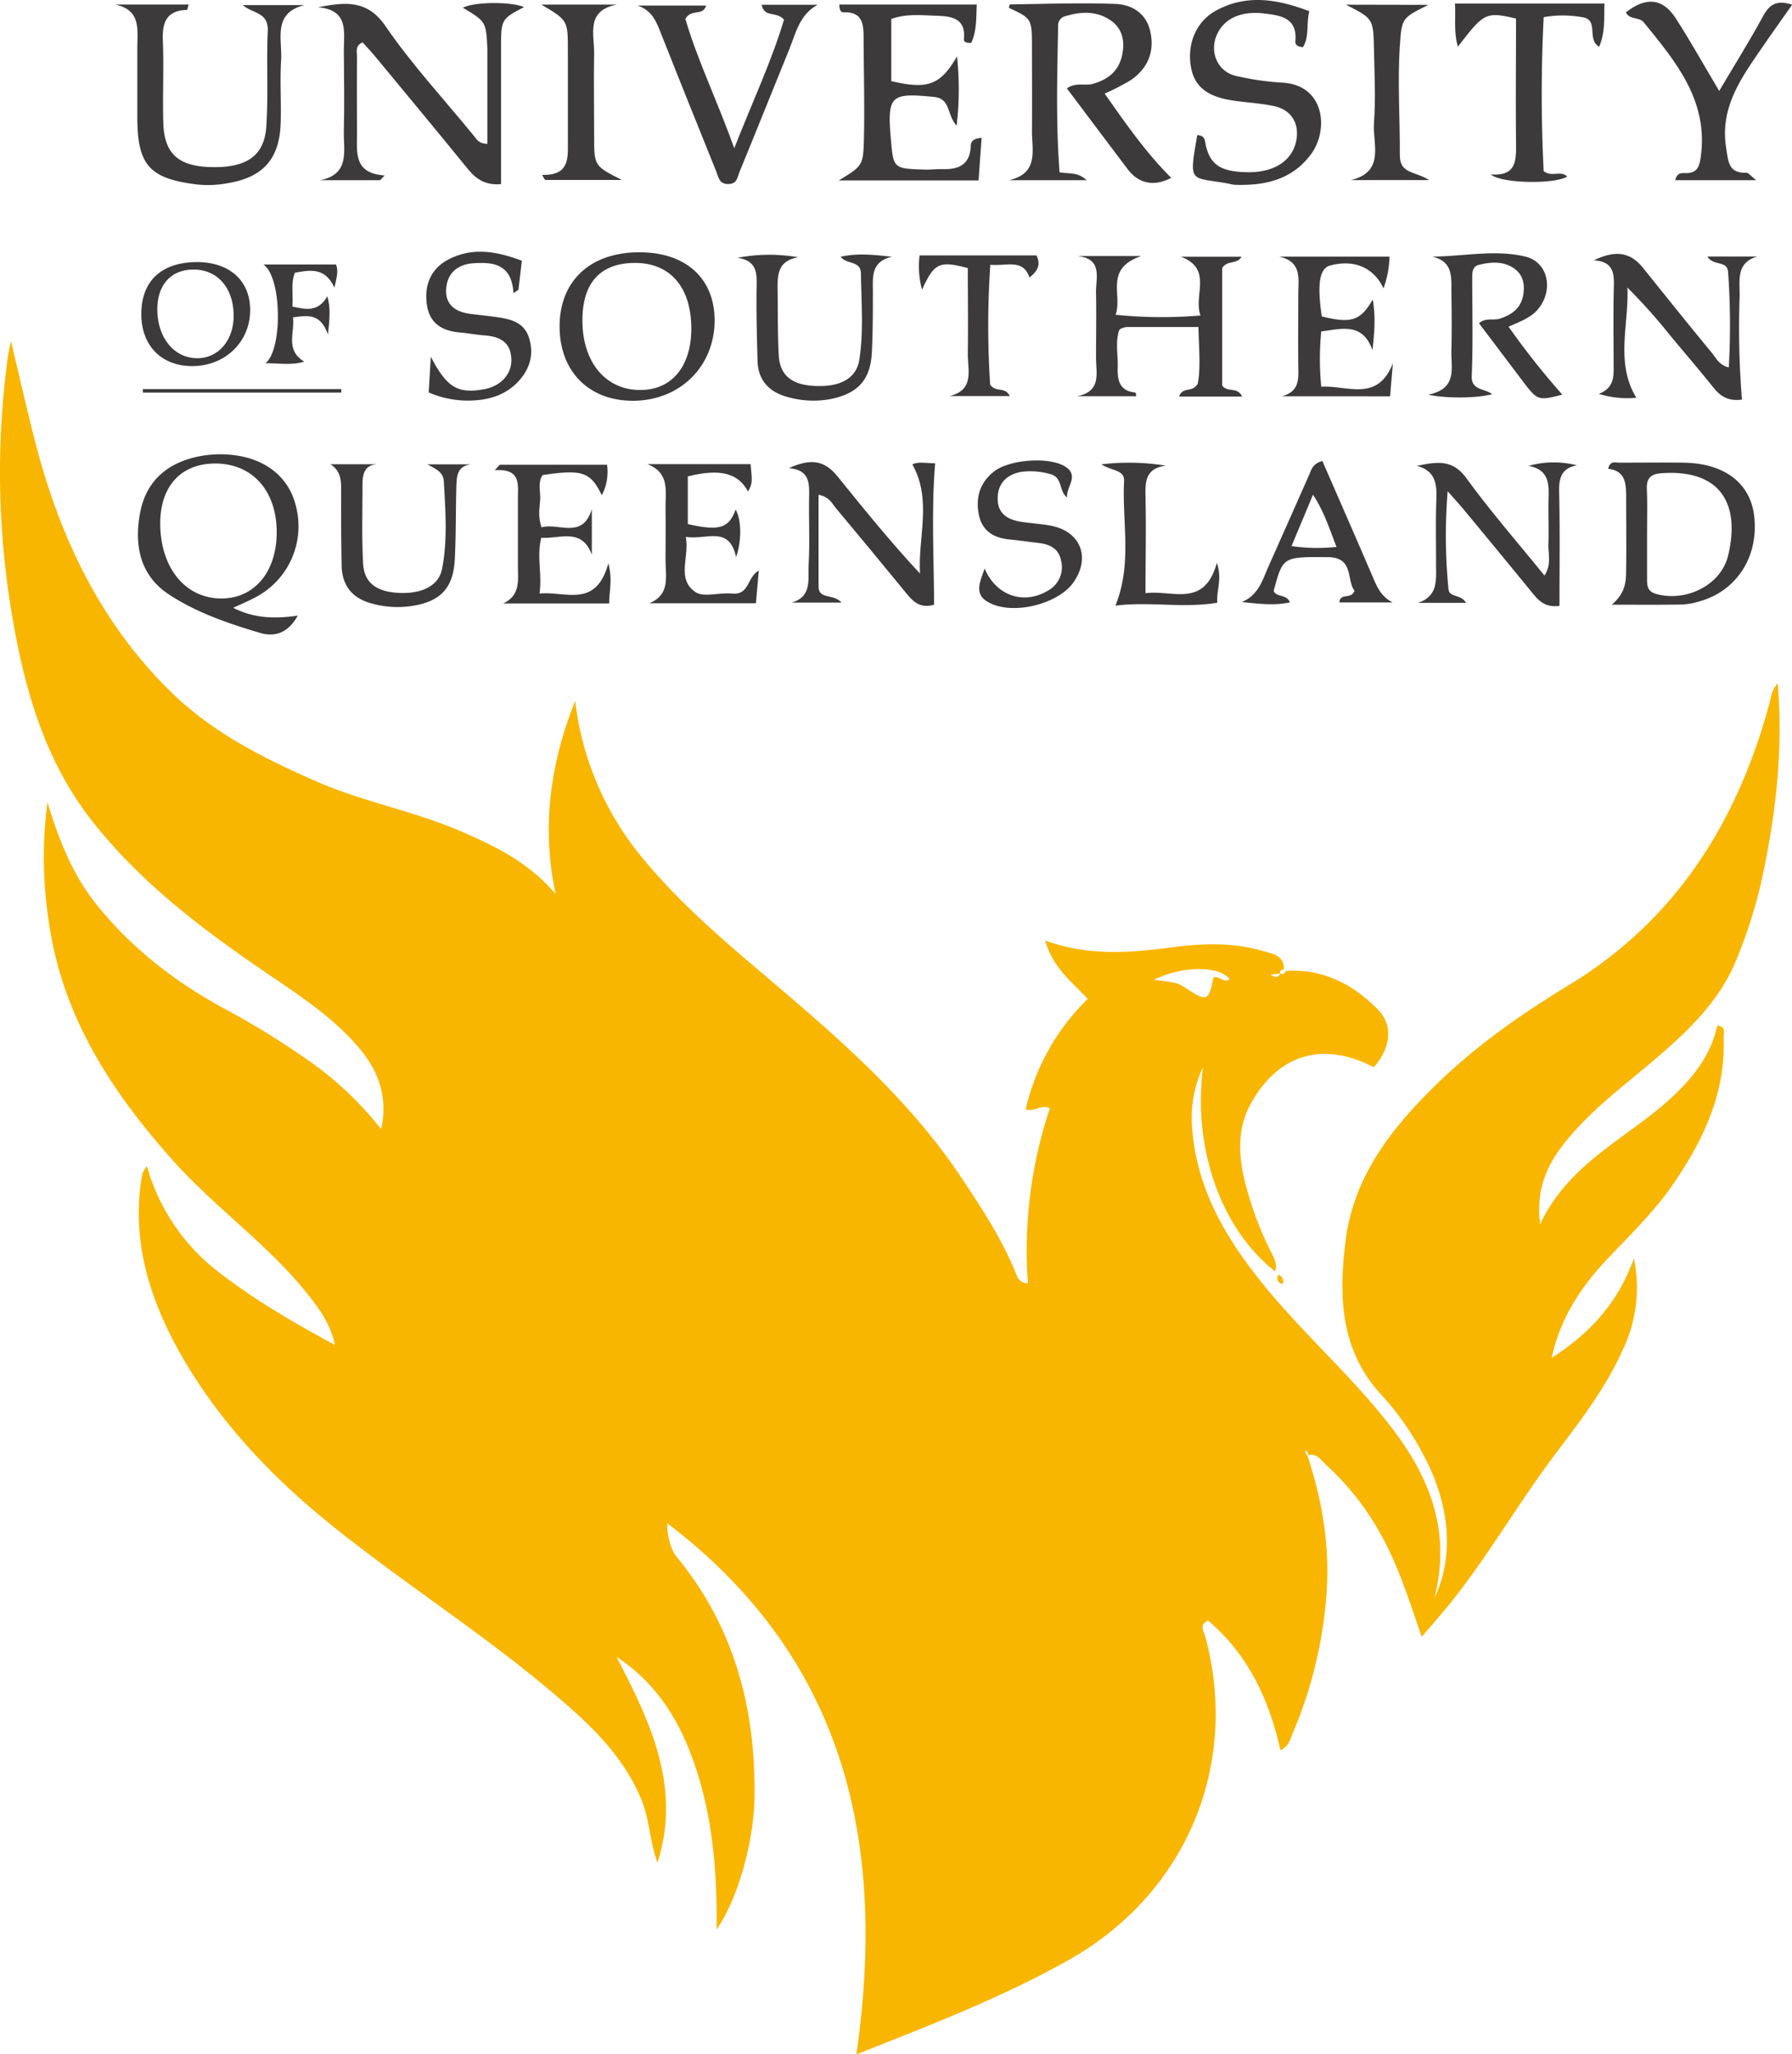 <svg xmlns="http://www.w3.org/2000/svg" viewBox="0 0 457.55 524.41"><defs><style>.cls-1{fill:#f9b601;}.cls-2{fill:#3c3a3b;}</style></defs><g id="Layer_2" data-name="Layer 2"><g id="Layer_1-2" data-name="Layer 1"><path class="cls-1" d="M333.83,371.6c3.74,11.3,5.7,22.84,4.9,34.8A110.94,110.94,0,0,1,330,442.63c-.62,1.45-.93,3.23-3.07,4.18-2.89-13-8.3-24.47-18.49-33.13-2.33,1.21-1.1,2.57-.72,4,8.77,32.3-4.29,65.6-35.15,82.85-17,9.51-35.09,16.47-53.91,23.92,7.78-53.94-2.78-101-48.24-135.54-.33,2.14.86,6.72,2.23,8.38,14.77,17.85,20.32,38.73,20,61.45-.15,11.64-4.38,26.27-9.66,33.8.11-13.44-.82-26.13-4.47-38.42-3.7-12.48-9.58-23.6-21.11-31.16,8.62,16.57,16.63,33.2,10.47,52.58-2-5.39-2-11.23-4.29-16.55-5-11.77-14.22-19.94-23.68-27.87-18-15.08-37.9-27.67-56.13-42.47-14.95-12.14-28-26.05-37.55-42.76-7.45-13.11-12.26-27.37-10.39-43a33.56,33.56,0,0,1,.58-3.45,9.69,9.69,0,0,1,1.09-1.77,51.66,51.66,0,0,0,18.34,27.09c9.25,7.15,19.32,13,29.68,18.59-1.21-5.63-4.45-9.91-7.81-14C67.68,317.14,54.56,307.94,44,296.09c-15.57-17.48-28-36.53-31.46-60.28a106.86,106.86,0,0,1-.42-31c3,9.9,6.49,18.48,12.34,25.86,9,11.32,20.13,19.92,32.8,26.81a204.78,204.78,0,0,1,22.07,13.65,85.44,85.44,0,0,1,18,17.15c1.78-8.51-.79-15.11-5.87-21-6.81-7.95-15.55-13.51-24.06-19.33-16.11-11-31.58-22.74-43.81-38.27-11.82-15-17-32.62-20.22-50.87A218.21,218.21,0,0,1,2,91.12c.12-.9.34-1.8.79-4.08,2.43,10.07,4.34,18.75,6.61,27.33,6.35,23.89,16.88,45.61,34.93,62.91,10.43,10,23.23,16.4,36.43,22.19,11.91,5.23,24.75,7.52,36.67,12.64,9.08,3.89,17.74,8.17,24.43,16.13-3.66-17.1-1.36-33.39,5-49.32a76.72,76.72,0,0,0,17.27,40.21c8.8,10.67,19.16,19.72,29.68,28.64,18.79,15.94,37.63,31.86,51.51,52.64,5.37,8,10.63,16.08,14.26,25.08a2.88,2.88,0,0,0,2.88,2.12,114.47,114.47,0,0,1,5.59-44.67c-2.24-1.14-3.73,1-6.17.27A57.16,57.16,0,0,1,277.74,255c-4-4.28-9-8-10.86-14.89,11.09,4,21.62,3.15,32.22,1.73,7.79-1,15.63-1.34,23.3.92,2.39.7,5.47,1,5.42,4.7-.63.08-1.1.29-.92,1.07l-2.51.28c1.13.73,1.94.9,2.54-.25.69.25,1.1-.07,1.37-.68,9.49-.66,17.16,3.38,23.53,9.85,4,4.07,3.24,9.85-1.06,14.72-11.94-6.23-23.79-4.33-31.37,9.24-3.92,7-3.1,14.82-.89,22.38a85.28,85.28,0,0,0,5.92,15.35c.84,1.62,1.77,3.2,1.15,5.15-13.64-10.66-21.11-31.13-18.41-52.16a30.56,30.56,0,0,0-2.83,14.85c1,16.18,8.79,29.16,18.81,41.37,10.32,12.6,22.69,23.3,32.54,36.31,9.56,12.63,14.83,26.16,10.57,43,5.18-10.86,3.93-24.29-3.09-37a70.64,70.64,0,0,0-10.23-14.6c-10.78-11.43-11.18-25.5-9.35-39.78,2.12-16.56,12-28.89,23.52-40.08,10.1-9.77,21.55-17.78,33.48-25,27.32-16.64,42.91-41.51,51.14-71.69.46-1.71.56-3.53,2.17-5.35,1.49,17.52-.6,34.3-4.25,50.94a124.39,124.39,0,0,1-6.23,19.45c-3.95,9.91-11.2,17.18-19,24s-16.2,12.83-23,20.62c-5.35,6.1-9.49,12.75-8.19,23.08,7.35-15.53,21.71-21.68,32.68-31.54,5.85-5.26,10.84-11.19,12.57-19.19,2.38.3,1.56,2,1.6,3.1.57,14.17-5.17,26.2-12.95,37.5-5,7.3-11.48,13.36-17.48,19.82-6.49,7-11.41,14.89-13.47,24.43,9.33-6,16.76-13.58,21-25.41a36.6,36.6,0,0,1-2.74,23.12c-4.34,9.83-10.87,18.28-17.29,26.79-10.4,13.77-18.81,29-30.16,42.08-1.18,1.35-2.34,2.73-4,4.62-3.16-9.18-5.85-17.87-10.28-25.86a68.53,68.53,0,0,0-14.09-18c-1.27-1.15-2.29-3-4.53-2.54-.14-.38-.27-.77-.4-1.15-.18.14-.52.37-.5.41A9.3,9.3,0,0,0,333.83,371.6ZM314,250c-2.68-3.56-12.09-3.48-19.38.14,5.81.68,6.16.77,8.47,2.31,5,3.33,5.61,3.07,6.72-2.94C311.23,249,312.4,251,314,250Z"/><path class="cls-2" d="M81.16,1.85c7-1.33,12.63-2,17.3,4.86,6.75,9.86,15,18.73,22.56,28,.68.83,1.19,2,3.43,2V13.07c0-.16,0-.33,0-.49-.34-7.06-.34-7.06-6.27-10.61C121,.46,130.39.36,133.81,1.8c-5.91,3.12-5.89,3.12-5.88,10.83,0,11.44,0,22.87,0,34.37-3.74.34-6.23-1.11-8.39-3.76-7.88-9.7-15.87-19.3-23.83-28.93-1-1.23-2.14-2.38-3.14-3.5-2,.92-1.4,2.45-1.42,3.63-.06,6.67,0,13.33,0,20,0,4.68-.75,9.83,7.06,10.35L97.05,46H81.79c7.56-1.54,5.94-7.43,6-12.24.16-7,.07-14,0-21C87.84,8,89,2.51,81.16,1.85Z"/><path class="cls-2" d="M270.54,44c2.67.44,4.57-.14,6.91,2H257.64c7.72-1.76,5.81-7.73,5.85-12.7.06-7,0-14,0-21,0-7.55,0-7.55-5.91-10.31.09-.3.19-.86.29-.86C266.83,1,275.8.68,284.75,1c4.41.15,8.06,2.53,9,7.27,1.06,5.06-.77,9.24-5,12.17a58.91,58.91,0,0,1-6.7,3.45c5.32,7.56,10.51,15.07,17,21.51-4.35,2.27-8.26,1.56-11.11-2.2-5.17-6.83-10.31-13.69-15.53-20.63,2.25-1.64,4.52-.59,6.56-1.15,3.86-1.05,6.6-3.21,7.5-7.17.83-3.66.2-7.1-3.21-9.26-3.63-2.32-7.62-2-11.55-.77a2.39,2.39,0,0,0-1.54,2.37C269.94,19.05,269.58,31.51,270.54,44Z"/><path class="cls-2" d="M250.63,35.19c-.27,3.81-.52,7.31-.77,10.87H214.17c6.05-3.7,6.26-3.7,6.42-10.82.18-8.48-.05-17-.09-25.46,0-3.5-.2-6.85-5.11-6.62-.67,0-1.09-.65-1.08-2H249.4c-.16,3.38,0,6.73-1.4,9.76-1.11.14-1.95-.23-1.89-.83.57-5.33-3-5.95-6.87-6.06s-7.61-.62-11.67.81V20.71c9.21,2.16,12.53,1.1,16.78-6.32a78.77,78.77,0,0,1-.1,17.7c-2.67-3.09-1.43-6.93-5.89-7.36-10.9-1.06-11.87-.41-10.9,10.77.65,7.51.65,7.52,8.4,7.79,1.65.06,3.32-.15,5-.11,4,.1,6.78-1.23,7-5.79C247.84,36.42,248.17,35.38,250.63,35.19Z"/><path class="cls-2" d="M29.38,1.16H48.16c-.24.8-.32,1.37-.42,1.37-5.26.14-6.36,3.22-6.16,7.88.28,7-.09,14,.12,21,.23,7.69,3.73,10.9,11.64,11.23C62.73,43,67.46,40,68,32.31c.53-8.12,0-16.31.37-24.46C68.53,3,64.45,3.5,62,1.3H77.78c-8.31,2-5.66,8.79-6,14.05s.06,10.66-.11,16c-.28,9.3-4.57,14-13.74,15.45a26.62,26.62,0,0,1-7.46.31c-12.36-1.49-15.43-4.91-15.41-17.39,0-5.83,0-11.67,0-17.5C35.06,7.71,36.13,2.53,29.38,1.16Z"/><path class="cls-2" d="M305.69,34.49c1.45.11,1.84.7,2,1.63,1,5.78,3.66,7.72,10.78,7.84,6.68.12,11.31-2.78,12.44-7.77,1-4.43-1.05-8.11-5.52-9.08-3.56-.78-7.25-.93-10.87-1.49-6.35-1-9.52-3.58-10.41-8.37-1.11-6,1.28-11.78,6.42-14.57,7.82-4.24,15.67-2.89,23.77.18-.8,3.22.06,6.44-1.62,9.18-1.18-.11-2-.47-1.94-1.47.59-6.11-3.87-6.63-8-7.13-6.08-.73-10.41,1.44-12.15,5.69s.32,9.15,4.92,10.23a68.73,68.73,0,0,0,11.84,1.73c11,.6,11.94,12.1,7.41,18.25-4.87,6.6-11.84,8.09-19.48,7.84a10.58,10.58,0,0,1-1.47-.28C303.8,45.05,303.51,47.19,305.69,34.49Z"/><path class="cls-2" d="M59.54,155.16c5.32,2.7,10.51,2.86,16.48,2-2.53,4.58-6,5.49-9.66,4.4-8.13-2.43-16.28-5.19-23.36-9.9-7.38-4.91-8.78-12.71-7.2-20.89,1.51-7.82,6.71-12.43,14.41-14.14a27.89,27.89,0,0,1,6.44-.65c9.95.15,16.94,5.09,18.9,13.19a20.46,20.46,0,0,1-10.73,23.52C63.23,153.53,61.58,154.22,59.54,155.16ZM40.91,133.55c0,11.46,6.49,19.37,15.86,19.23,8.29-.11,13.89-6.93,13.88-16.91,0-10.59-6.21-17.53-15.67-17.54C46.26,118.32,40.94,124.08,40.91,133.55Z"/><path class="cls-2" d="M317.14,101.23H301.07c.89-2.63,3.34-.87,4.74-3.25.78-3.93.33-8.86.18-14.5-6.2,0-12.15,0-18.09,0-.75,0-2,.38-2.16.88-1,3-.26,6.23-.36,9.36-.1,3.48.49,6.11,4.56,6.5a5.77,5.77,0,0,1,.18.93H275c6.4-1.21,4.81-6.06,4.85-10,0-5.49.1-11,0-16.48-.08-3.7,1.82-8.6-4.76-9.31h16.33c-9.6,3.27-4.73,9.92-6.58,15a117.25,117.25,0,0,0,21.68.18c-1.88-5.2,3.25-11.87-5-15H317c-1.19,2.07-3.64.77-4.94,2.9v30C313.56,100.34,315.84,98.58,317.14,101.23Z"/><path class="cls-2" d="M200.18,5c-2.06-2.25-5-.38-5.71-3.78h14.28c-4.63,2.53-5.54,7.2-7.22,11.34-4.26,10.47-8.47,21-12.75,31.42-.52,1.28-.56,2.91-2.72,3-2.42.09-2.57-1.68-3.16-3.15-4.71-11.72-9.45-23.44-14.09-35.19-1.18-3-2.23-5.93-6-7.22h17.47c-.78,2.8-3.85.71-5.28,3.42,3,10.34,8.08,20.75,12.48,33C192.11,26,197,15.69,200.18,5Z"/><path class="cls-2" d="M398.18,154.67c-3.27.45-5.08-1-6.73-3.07Q382.78,141,374,130.4c-1.13-1.38-2.35-2.69-4.37-5a140.35,140.35,0,0,0,.21,25c.21,2.22,3.2,1.22,4.47,3.49H362.09c5.26-1.77,4.55-6.08,4.58-10,0-5.49-.13-11,.08-16.47.15-3.93-.28-7.26-5-8.5,4.88-.94,9-1.87,12.65,3.13,6.14,8.47,13.05,16.36,19.95,24.88,1.84-2.83.94-5.49,1-8,.15-4-.07-8,.05-12,.11-3.7-.09-7.06-5.11-8a23.76,23.76,0,0,1,12.38-.13c-3.79.63-4.65,3-4.58,6.6C398.32,135.14,398.18,144.76,398.18,154.67Z"/><path class="cls-2" d="M444.77,102c-3.43.5-5.49-.81-7.29-3.07-3.53-4.42-7.23-8.7-10.84-13.06a150,150,0,0,0-11.12-12.47c.43,9.45-3.17,19.17,2.29,28.15a24.64,24.64,0,0,1-9.59-1c4.23-1.65,3.77-4.86,3.78-7.89,0-6.49-.12-13,.06-19.48.1-3.47-.15-6.41-5.11-6.72,5.69-2.75,9.39-2,12.55,1.91,5.84,7.27,11.67,14.54,17.6,21.73,1.1,1.33,1.89,3.15,4.31,3.69a191.25,191.25,0,0,0-.17-24.31c-.2-3.11-3.79-1.45-5.29-4h12.76c-5.57,1.58-4.46,6.28-4.53,10.19A228.54,228.54,0,0,0,444.77,102Z"/><path class="cls-2" d="M411.54,154.37c3.7-3.16,3.62-6.18,3.66-9.09.09-6.14,0-12.29,0-18.43,0-3.39-.17-6.7-4.58-7.16.43-2.15,1.83-1.57,2.84-1.58,5.47,0,10.95-.07,16.43,0,10.39.16,17,5.18,18,13.59,1.22,10.34-4.43,19.18-14,21.83a17.93,17.93,0,0,1-4.39.79C424,154.42,418.57,154.37,411.54,154.37Zm9-18.49c0,4,0,8,0,12,0,1.72.14,3.14,2.35,3.75,7.6,2.11,16.53-2.22,18.35-9.81,3.21-13.32-2.11-22.15-17.14-21-2.8.21-3.72,1.44-3.61,4.11C420.65,128.54,420.54,132.21,420.55,135.88Z"/><path class="cls-2" d="M209,126.3v23.39c0,3.48,3.79,1.76,5.87,4.15H202.08c5.34-1.47,4.18-6,4.38-9.5.35-6,0-12,.14-18,.06-3.41-.19-6.46-5.21-6.82,5.88-2.65,9.23-1.91,12.52,2.18,6.74,8.34,13.49,16.68,21,24.73-.58-9.28,3.14-18.76-1.95-27.87,1.37-.78,3.66-.31,5.81-.27-1,12.05-.31,24-.27,36.07-3.22,1-5.13-.5-6.9-2.67q-9-11-18.12-21.91C212.46,128.61,211.88,126.89,209,126.3Z"/><path class="cls-2" d="M381,100.63c-3.62,1-11.44,1.17-16.34.13,7.55-1.53,5.81-6.78,5.92-11.13.14-5.16.08-10.32,0-15.48,0-3.58.33-7.46-4.91-8.64,8.15-.07,16-1.87,23.84,0,5.77,1.42,7.25,8.5,3.21,13.39-1.78,2.15-4.29,3.07-7.54,4.5a198.43,198.43,0,0,0,13.72,17.34c-6,1.58-6.35,1.48-9.77-3L377.63,82.52c1.7-1.49,3.65-.66,5.29-1.16,3.13-1,5.37-2.67,6-6,.45-2.6.06-5.09-2.21-6.75-2.79-2-6-1.76-9.11-1-1.62.4-1.7,1.89-1.7,3.24,0,8.32.23,16.66-.12,25C375.57,99.73,379,99.08,381,100.63Z"/><path class="cls-2" d="M380.65,44.52c6.59.53,6.48-3.64,6.44-8.06-.12-10.61,0-21.21,0-31.72-7.71-1.77-8.13-1.57-14.84,7.18-1.11-3.79-.52-7.27-.76-11h38.18c-.16,3.78.23,7.29-1.35,11-3.3-1.81.1-7-4.42-7.54a28,28,0,0,0-9.75,0,384.61,384.61,0,0,0,0,39.31c2.08,1.63,4.33-.28,6,1.38C397,47.09,383.2,46.87,380.65,44.52Z"/><path class="cls-2" d="M427.73,46c.53-2.2,1.89-1.76,3-1.81,2.53-.1,3.15-1.54,3.49-3.87,2.12-14.49-6.25-24.48-14.5-34.59-1.23-1.51-3.7-.59-4.57-2.58,5.09-4,9.39-3.67,12.74,1.55,3.75,5.84,7.14,11.91,11.07,18.52,3.89-6.58,7.75-12.74,11.21-19.11,1.62-3,3.48-4.19,7.42-2.91-2.79,4-5.45,7.66-8,11.41-5.2,7.56-10.47,15-8.86,25.12.57,3.66.62,6.53,5.25,6.38.46,0,.95.72,2.4,1.89Z"/><path class="cls-2" d="M163.28,64.4c11.88,0,19.24,6.73,19.18,17.51-.06,11.64-8.8,20.28-20.64,20.4-11.43.11-19-7.5-18.94-19.1S150.8,64.38,163.28,64.4ZM148.71,81.86c0,10.67,6,17.75,14.8,17.7,8,0,13-6,13-15.66,0-10.48-5.29-16.73-14.25-16.78S148.67,72.2,148.71,81.86Z"/><path class="cls-2" d="M138.27,134.62c4.4-1.22,10.44,3.15,12.84-4.62v11.61c-2.57-7-8.14-4-12.91-4.33-1.2,4.7.24,9.12-.44,14.25,6.73-.67,14.37,3.88,17.57-7.72,1.13,4.4.19,7.08.21,10.24H128.48c4.44-2.06,3.77-5.92,3.76-9.54,0-5.82,0-11.64,0-17.47,0-3.46.75-7.45-5.9-7,.42-.46.83-.93,1.25-1.4H155a12.94,12.94,0,0,1-1.34,7.79c-2.91-6-5-6.64-15.12-5.16-1.29,1.92-.51,4.13-.62,6.21S137.28,131.78,138.27,134.62Z"/><path class="cls-2" d="M327.3,101.16c4.67-1.22,4.23-4.69,4.19-8-.07-6,0-12,0-18,0-3.87,1.05-8.34-4.86-9.64h28.16a26.65,26.65,0,0,1-1.54,8.11c-2.51-5.41-7.59-7.46-13.63-5.85-2.71.73-3.35,4.65-2.13,13,7.48,1.84,9.88,1.15,13-4.31.82,4.54.4,8.49-.05,12.92-2.58-7.19-7.89-5.42-13.09-4.78a73.09,73.09,0,0,0,0,14.12c6.59-.43,14.38,4.07,18.29-6q-.36,4.23-.71,8.44Z"/><path class="cls-2" d="M84.36,118.51H96.67c-3.48,0-4.1,2.34-4.11,5,0,6.81-.22,13.63.16,20.43.27,4.83,3.42,7.1,8.94,7.41,6,.33,10.36-1.77,11.21-6.12,1.45-7.39.86-14.9.45-22.37-.14-2.47-2.24-3.21-4.19-4.33h11.21c-3.66.39-3.74,3.12-3.82,5.7-.17,6.14-.08,12.3-.39,18.44-.37,7.41-3.58,10.83-10.8,12a24.49,24.49,0,0,1-9.9-.47c-5.2-1.24-8.09-4.41-8.2-9.82q-.18-9.74-.12-19.46C87.12,122.39,86.89,120.13,84.36,118.51Z"/><path class="cls-2" d="M188.31,65.82a42.62,42.62,0,0,1,15.48-.14c-5.34.9-5.29,4.68-5.24,8.44.07,5.49,0,11,.28,16.46.24,5.12,3.19,7.59,8.91,7.93,6.65.41,10.93-1.82,11.68-6.72,1.12-7.25.5-14.6.4-21.91,0-3.45-3.61-2.25-5.17-4.33,4.43-1,8.57-.49,13.12,0-5.32,1.19-4.93,5-4.9,8.73,0,5.32,0,10.65-.28,16-.42,6.77-3.62,10.12-10.25,11.54a23.89,23.89,0,0,1-10.87-.37c-4.89-1.22-7.92-4.14-8.05-9.4-.16-6.15-.34-12.3-.24-18.45C193.25,70,193.49,66.57,188.31,65.82Z"/><path class="cls-2" d="M133.24,66.56c-.34,3-.6,5.18-.86,7.4l-1.28.89c-.43-7.44-5.12-8-10.26-7.64-4,.29-6.65,2.49-6.92,6.55s2.42,5.9,6.19,6.37c2.32.28,4.63.53,6.94.86,3.58.51,6.91,1.39,8.1,5.5,1.24,4.27,0,7.9-2.91,11-3.59,3.76-8.26,4.83-13.23,4.77a25,25,0,0,1-9.55-2.08c.16-2.66.31-5.31.54-9.12,4.15,8,6.94,9.47,13.56,8.31,4.31-.76,7.19-3.9,7-7.77-.21-4.51-3.23-5.75-7.1-6-2-.15-4-.55-6-.72-4.44-.38-7.74-2.22-8.45-7s.75-9,5.21-11.49C120.48,63,126.75,64.12,133.24,66.56Z"/><path class="cls-2" d="M193.75,145.63,193,154H165.8c5.5-2.27,4.08-7,4.13-11.16,0-4.32.06-8.65,0-13s1.18-9.11-4.63-11.35h26.35c.46,4.78.46,4.78-.64,7-2.53-4.72-7.1-5.94-15.39-3.88v12.18c8,1.82,10.48,1.1,12.21-3.7,1.47,2.53,1.61,7.81.12,12.12-1.82-8.27-7.71-4.24-12.85-5.16,1,5.14-2.45,10.66,2.39,14.05,2.12,1.5,6.14.12,9.27.42C191.45,152.05,190.6,147.46,193.75,145.63Z"/><path class="cls-2" d="M337.64,117.68c4.31,9.9,8.58,19.61,12.76,29.36,1.12,2.6,2.11,5.2,5.19,6.76H342c.14-2.55,3.07-.69,3.85-3-2.11-2.67-.05-8.54-6.83-8.57-11.44-.06-11.44-.22-13.81,8.61.7,1.74,3.2.73,4.16,2.93-4.2.92-8.12.32-12.31-.07,4.25-1.75,5.28-5.6,6.82-9.08q5.18-11.64,10.33-23.28C334.81,120.06,335,118.42,337.64,117.68Zm3.61,21.94c-1.86-4.8-3.2-9.07-6-13.33l-5.49,13.12A46.63,46.63,0,0,0,341.25,139.62Z"/><path class="cls-2" d="M251.4,145.12c2.87,6.88,9.89,9.39,16.11,5.69a6.79,6.79,0,0,0,3.43-7.61c-.56-3.15-2.88-4.24-5.74-4.59-2.47-.29-4.94-.65-7.42-.89-4-.38-7-2.12-7.86-6.34-.85-4.41.27-8.26,4-11.1,3.91-3,14.16-3.78,18.18-1.09,3.5,2.34.08,5.11.36,7.8-2.22-1.66-1-5.22-4.45-6a17.94,17.94,0,0,0-7.38-.51c-3.7.74-5.93,3-5.89,6.89,0,3.69,2.48,5.24,5.71,5.79,2.62.44,5.29.55,7.89,1.05,7.62,1.47,10.21,8.17,5.69,14.53-4.1,5.76-16.45,8.61-22.26,4.63C248.62,151.29,250.52,147.9,251.4,145.12Z"/><path class="cls-2" d="M364.72,1.24c-6.78,3.35-6.83,3.35-7.3,10.5-.61,9.31.05,18.63,0,27.93,0,4.75,3.87,4,7.5,6.31h-20c8.84-2.14,5.51-9.31,5.89-14.54.47-6.29.12-12.64,0-19-.16-7.69-.22-7.69-7.15-11.24Z"/><path class="cls-2" d="M138.42,44.65c7.12.18,6.58-4.44,6.57-8.78,0-7.65,0-15.31,0-23s0-7.68-6.78-11.7h19.3c-8.06,1.52-5.72,7.68-5.81,12.53-.12,7,0,14,0,21,0,7.66,0,7.66,7.08,11.24H139.16Z"/><path class="cls-2" d="M252.82,98.21c1.49,2.08,3.83.42,5,2.9H242.43c6.48-1.54,4.63-6.69,4.68-10.88.1-7.3,0-14.61,0-21.8-7.29-1.9-8.56-1.33-11.69,5.53a22.8,22.8,0,0,1-.62-8.76h29.83c1.24,2.44.18,4.11-1.77,5.64-1.69-4.91-5.85-2.83-10-3.25A227,227,0,0,0,252.82,98.21Z"/><path class="cls-2" d="M297.66,118.87c-5.26.7-5.26,4.16-5.18,8,.18,7.95,0,15.91,0,24.56,6.93-.9,15,3.89,18.22-7.74,1.42,4.18-.13,7,.1,10.18-8.71,1.45-17.27-.36-26,.74,4.34-10.73,1.67-21.32,2.21-31.71.16-3.05-2.92-2.53-5.79-4.36A59.5,59.5,0,0,1,297.66,118.87Z"/><path class="cls-2" d="M50.07,66.91c8.46-.08,13.83,4.69,13.8,12.27,0,8.12-6.41,14.28-14.79,14.28-7.85,0-13-5.22-13-13.26C36.06,71.82,41.13,67,50.07,66.91ZM40.16,79.09c.06,7.19,4.31,12.34,10.21,12.36,5.53,0,9.46-4.76,9.29-11.28-.19-7-4.37-11.49-10.52-11.36C43.54,68.92,40.12,72.84,40.16,79.09Z"/><path class="cls-2" d="M67.27,67.52H85.79c.65,1.56.22,3.24-.41,5.9-2.37-5.2-6.12-4.51-10.07-3.81-1.17,2.82-.35,5.64-.67,8.65,3.41.71,6.54,1.55,8.94-2.63.87,3.09.59,5.64.16,9.75-1.95-5.52-5.24-4.85-8.93-4.36.48,4-2.07,8.29,2.87,11.3-3.19,1-6.43.39-9.89.4C72.2,89.24,72,70.78,67.27,67.52Z"/><path class="cls-2" d="M36.48,99.33H87.14v.89H36.48Z"/><path class="cls-1" d="M326.3,325.43a1.73,1.73,0,0,1,1.21,2.35C326.06,327.42,326,326.58,326.3,325.43Z"/></g></g></svg>